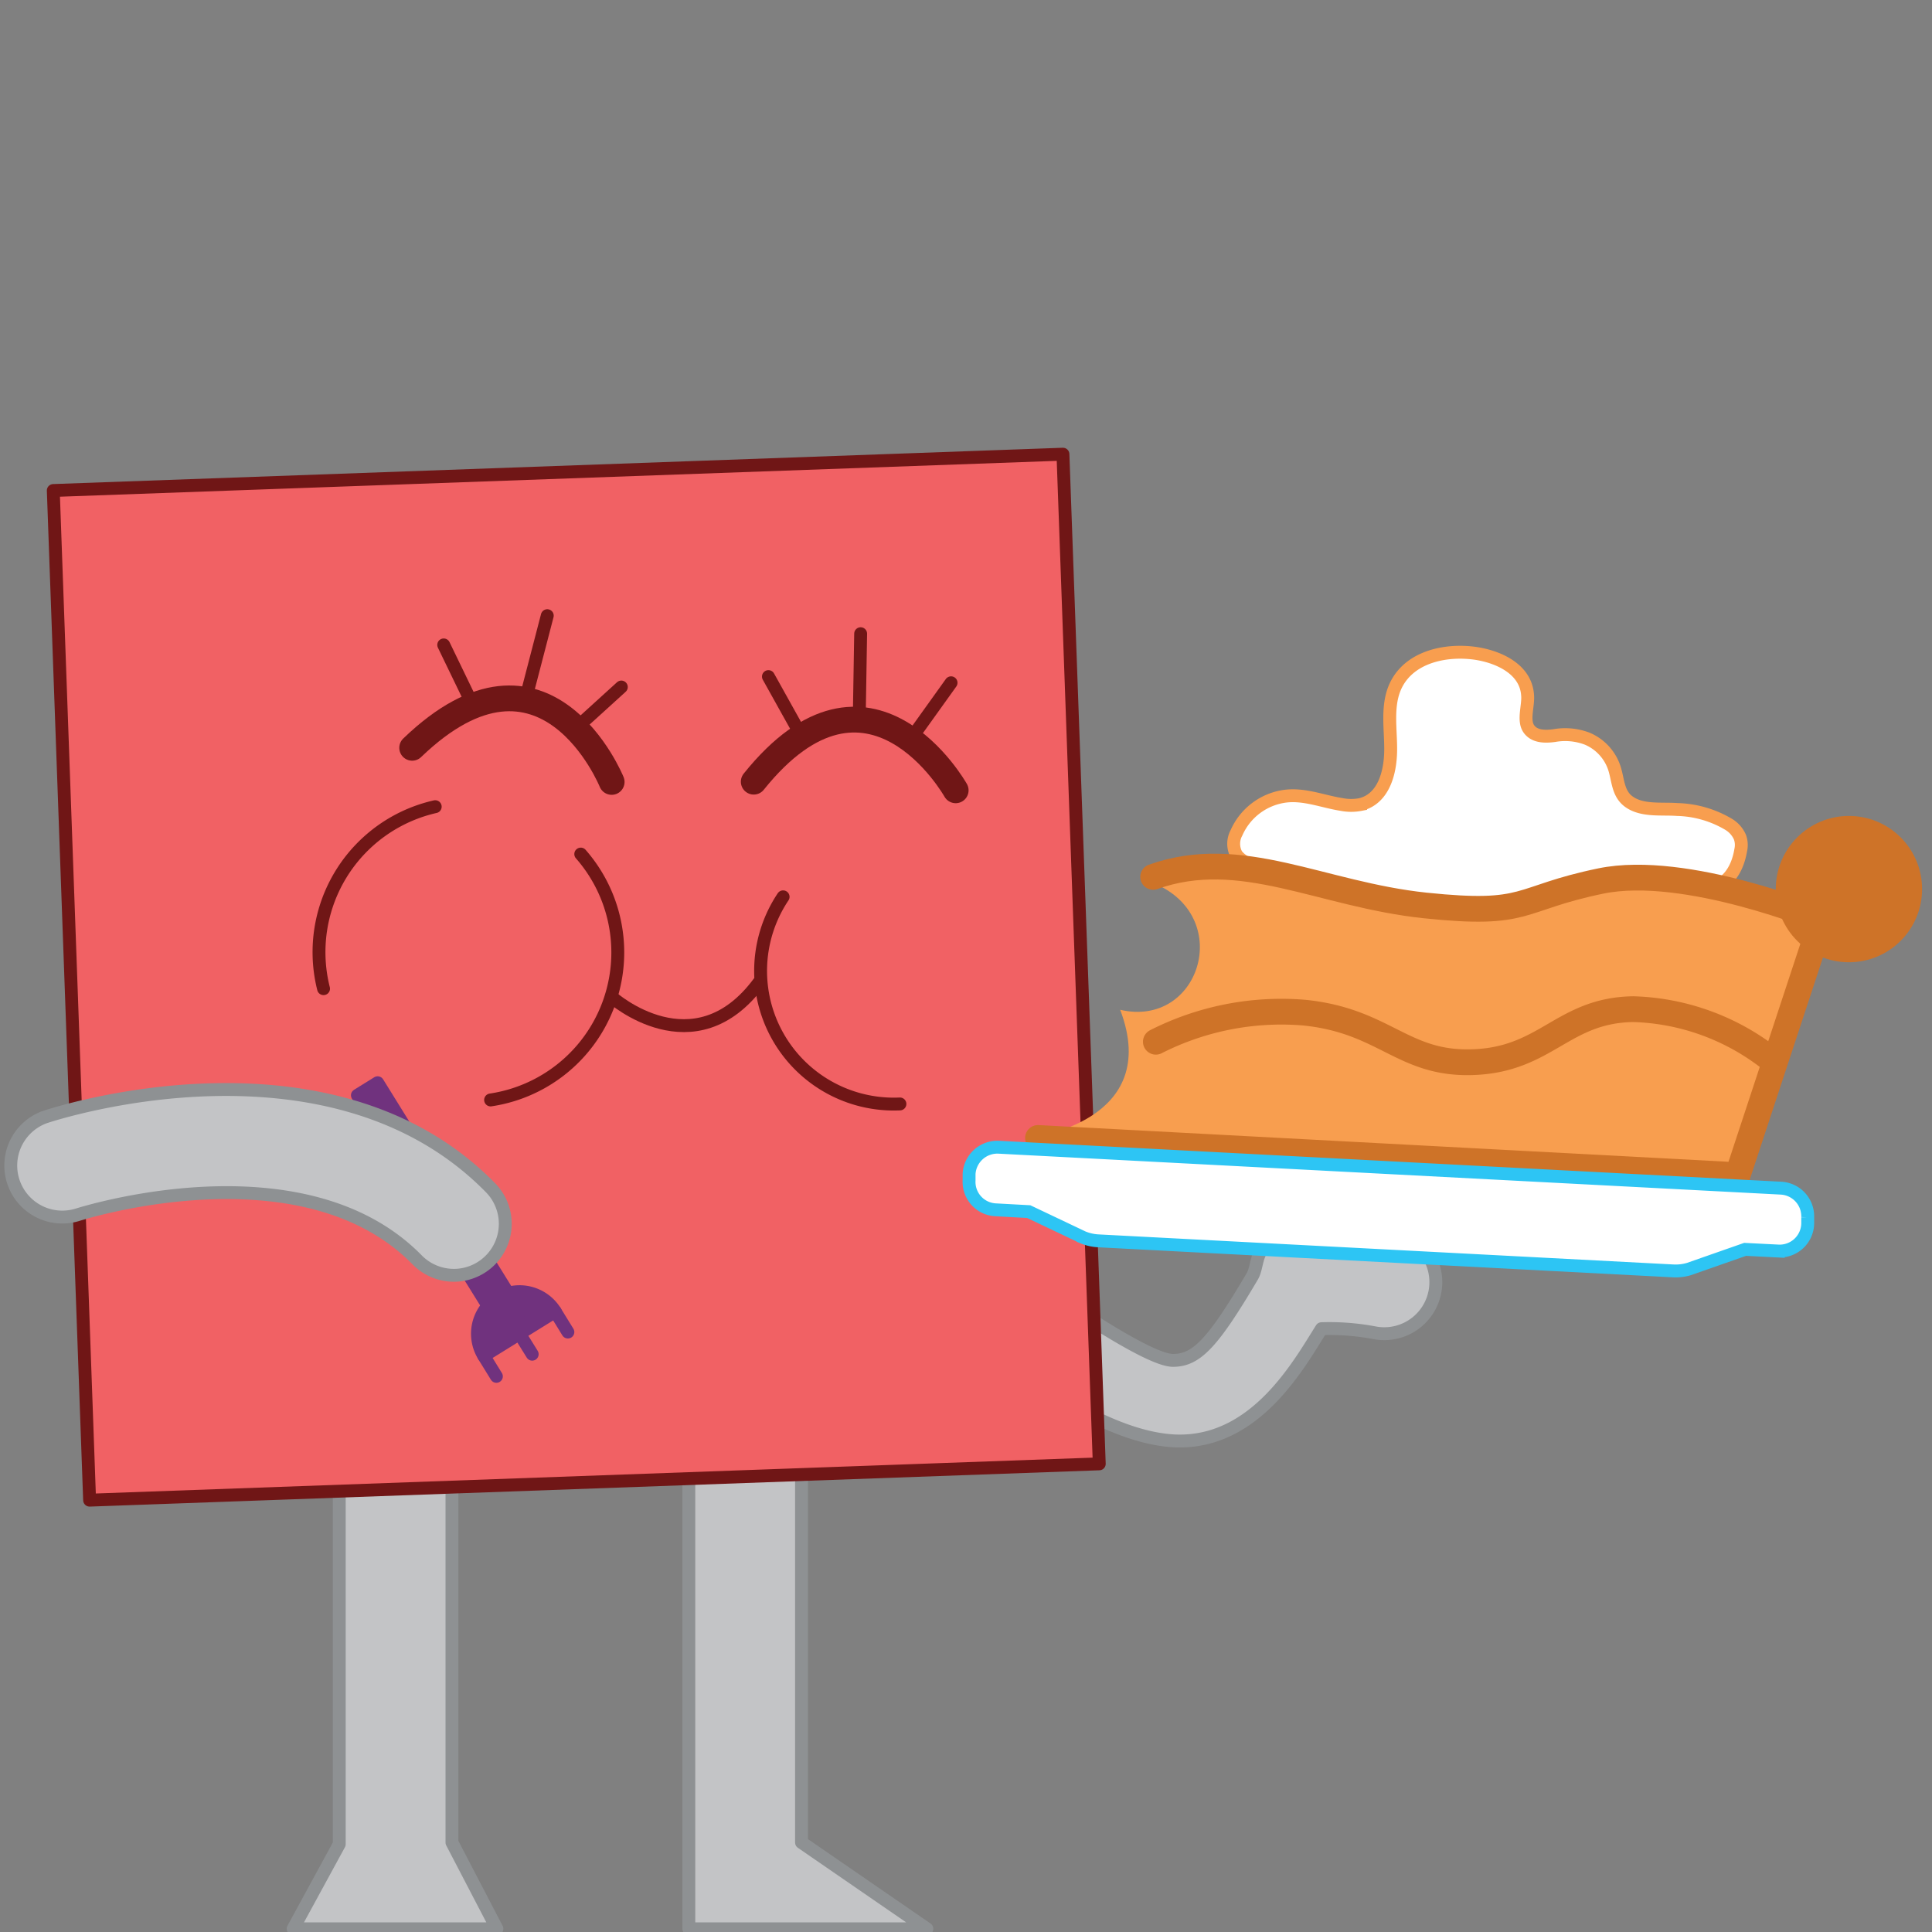 <svg id="Layer_1" data-name="Layer 1" xmlns="http://www.w3.org/2000/svg" viewBox="0 0 150 150"><rect x="0" y="0" width="150" height="150" fill="#808080" stroke="none"/><defs><style>.cls-1{fill:#c3c4c6;stroke:#8e9193;}.cls-1,.cls-11,.cls-12,.cls-13,.cls-2,.cls-5,.cls-9{stroke-linejoin:round;}.cls-10,.cls-2{fill:#f16164;}.cls-13,.cls-2,.cls-9{stroke:#701616;}.cls-3,.cls-6{fill:#fff;}.cls-3{stroke:#f89e4f;}.cls-3,.cls-6,.cls-8{stroke-miterlimit:10;}.cls-4{fill:#f89e4f;}.cls-12,.cls-13,.cls-5,.cls-8,.cls-9{fill:none;}.cls-5,.cls-8{stroke:#ce7328;}.cls-11,.cls-12,.cls-13,.cls-5,.cls-8,.cls-9{stroke-linecap:round;}.cls-13,.cls-5,.cls-8{stroke-width:2px;}.cls-6{stroke:#2dc5f4;}.cls-7{fill:#ce7328;}.cls-11{fill:#70327e;}.cls-11,.cls-12{stroke:#70327e;}</style></defs><polygon class="cls-1" points="62.23 103.44 62.23 143.05 71.96 149.75 53.48 149.75 53.48 103.44 62.23 103.44"/><polygon class="cls-1" points="35.09 103.44 35.09 143.05 38.58 149.75 22.76 149.75 26.34 143.18 26.34 103.44 35.09 103.44"/><path class="cls-1" d="M91.6,111.88c6,0,9.28-6,11-8.72a18.7,18.7,0,0,1,4.14.32,4,4,0,0,0,1.47-7.87c-1.48-.28-6.57-1-9.86,1.07-.86.54-.71,1.71-1.12,2.41-3.06,5.19-4.33,6.53-6.16,6.53-2,0-9.45-5-16.36-10.19-1.77-1.33-3.92-2.65-5.25-.89a4,4,0,0,0,.79,5.61c8.6,6.48,15.22,11.25,20.62,11.7Q91.21,111.88,91.6,111.88Z"/><rect class="cls-2" x="5.53" y="36.65" width="78.44" height="78.44" transform="translate(92.19 150.08) rotate(177.94)"/><path class="cls-3" d="M135.15,66a1.78,1.78,0,0,0-.06-1,2.18,2.18,0,0,0-.88-1,8.21,8.21,0,0,0-4-1.15c-1.21-.09-2.73.14-3.76-.62-.88-.65-.81-1.75-1.14-2.68a3.76,3.76,0,0,0-2.08-2.2,4.81,4.81,0,0,0-2.55-.24c-.67.09-1.56.12-2-.55s0-1.81-.08-2.6c-.14-2-2.21-2.94-3.95-3.22-2.24-.35-5.12.17-6.25,2.42-.79,1.58-.4,3.48-.43,5.17s-.56,3.69-2.33,4.13a3.83,3.83,0,0,1-1.47,0c-1.43-.22-2.86-.82-4.33-.65A4.82,4.82,0,0,0,96,64.66a1.77,1.77,0,0,0,0,1.7,2.11,2.11,0,0,0,.54.49c2.75,1.94,6,2.61,9.22,3.32,1.9.41,3.81.8,5.74,1.1a18.18,18.18,0,0,0,5.49.42,76.71,76.71,0,0,0,7.6-2,15.76,15.76,0,0,1,3.53-.63c1.32,0,2.64.12,4,0C133.89,69,134.86,67.74,135.15,66Z"/><path class="cls-4" d="M89.82,68.68l7.65-1.43,13.7,3.32,9.23-.7,6.22-1.69,8.85,1.51,5.37,1.92-5.93,19.63L80.07,88.31s10.22-1.2,6.9-9.91C93.08,79.82,95.79,71.39,89.82,68.68Z"/><path class="cls-5" d="M80.59,88.35l54.32,2.89,6.54-19.84s-10.57-4.36-17.16-3-5.52,2.75-13.63,1.9-14.31-4.65-21.13-2.22"/><path class="cls-6" d="M138.31,92.25,77.54,89.07a2.2,2.2,0,0,0-2.3,2.07l0,.5a2.17,2.17,0,0,0,2.06,2.29l2.57.14,4.21,2a3.62,3.62,0,0,0,1.23.27l44.55,2.33a3.65,3.65,0,0,0,1.26-.14L135.49,97l2.57.13A2.18,2.18,0,0,0,140.35,95l0-.49A2.19,2.19,0,0,0,138.31,92.25Z"/><circle class="cls-7" cx="143.55" cy="69.03" r="5.68"/><path class="cls-8" d="M137.44,82.2a18.09,18.09,0,0,0-10.64-3.85c-5.44.09-6.7,3.85-12.29,4.11s-6.92-3.2-13.26-3.84a21.52,21.52,0,0,0-11.51,2.26"/><path class="cls-9" d="M69.87,85.71A10.34,10.34,0,0,1,60.8,69.63"/><circle class="cls-10" cx="35.05" cy="78.95" r="11.73"/><path class="cls-11" d="M37.56,105.27a3.26,3.26,0,1,1,5.55-3.44Z"/><line class="cls-12" x1="39.47" y1="102.16" x2="41.32" y2="105.14"/><line class="cls-12" x1="37.56" y1="105.27" x2="38.54" y2="106.86"/><line class="cls-12" x1="43.11" y1="101.83" x2="44.09" y2="103.42"/><rect class="cls-11" x="33.13" y="82.97" width="1.85" height="20.93" transform="translate(-44.13 31.98) rotate(-31.8)"/><path class="cls-13" d="M74.2,61.36s-6.68-11.89-15.68-.67"/><line class="cls-9" x1="66.71" y1="55.89" x2="66.82" y2="49.2"/><line class="cls-9" x1="62.15" y1="57" x2="59.66" y2="52.53"/><line class="cls-9" x1="70.96" y1="57.03" x2="73.84" y2="53.01"/><path class="cls-13" d="M47.49,60.71S42.37,48.08,32,58.06"/><line class="cls-9" x1="40.8" y1="54.3" x2="42.49" y2="47.8"/><line class="cls-9" x1="36.64" y1="54.6" x2="34.45" y2="50.07"/><line class="cls-9" x1="44.84" y1="56.43" x2="48.24" y2="53.34"/><path class="cls-9" d="M47.52,77.43s6.38,5.66,11.42-1.17"/><path class="cls-9" d="M45.09,66.31a11.58,11.58,0,0,1-7,19.09"/><path class="cls-9" d="M25.12,76.76a11.58,11.58,0,0,1,8.67-14.13"/><path class="cls-1" d="M35.59,99a4,4,0,0,1-3.2-1.18C23.47,88.72,6.2,94.26,6,94.32a4,4,0,0,1-2.52-7.59c.89-.3,22.15-7.19,34.58,5.46A4,4,0,0,1,35.59,99Z"/></svg>